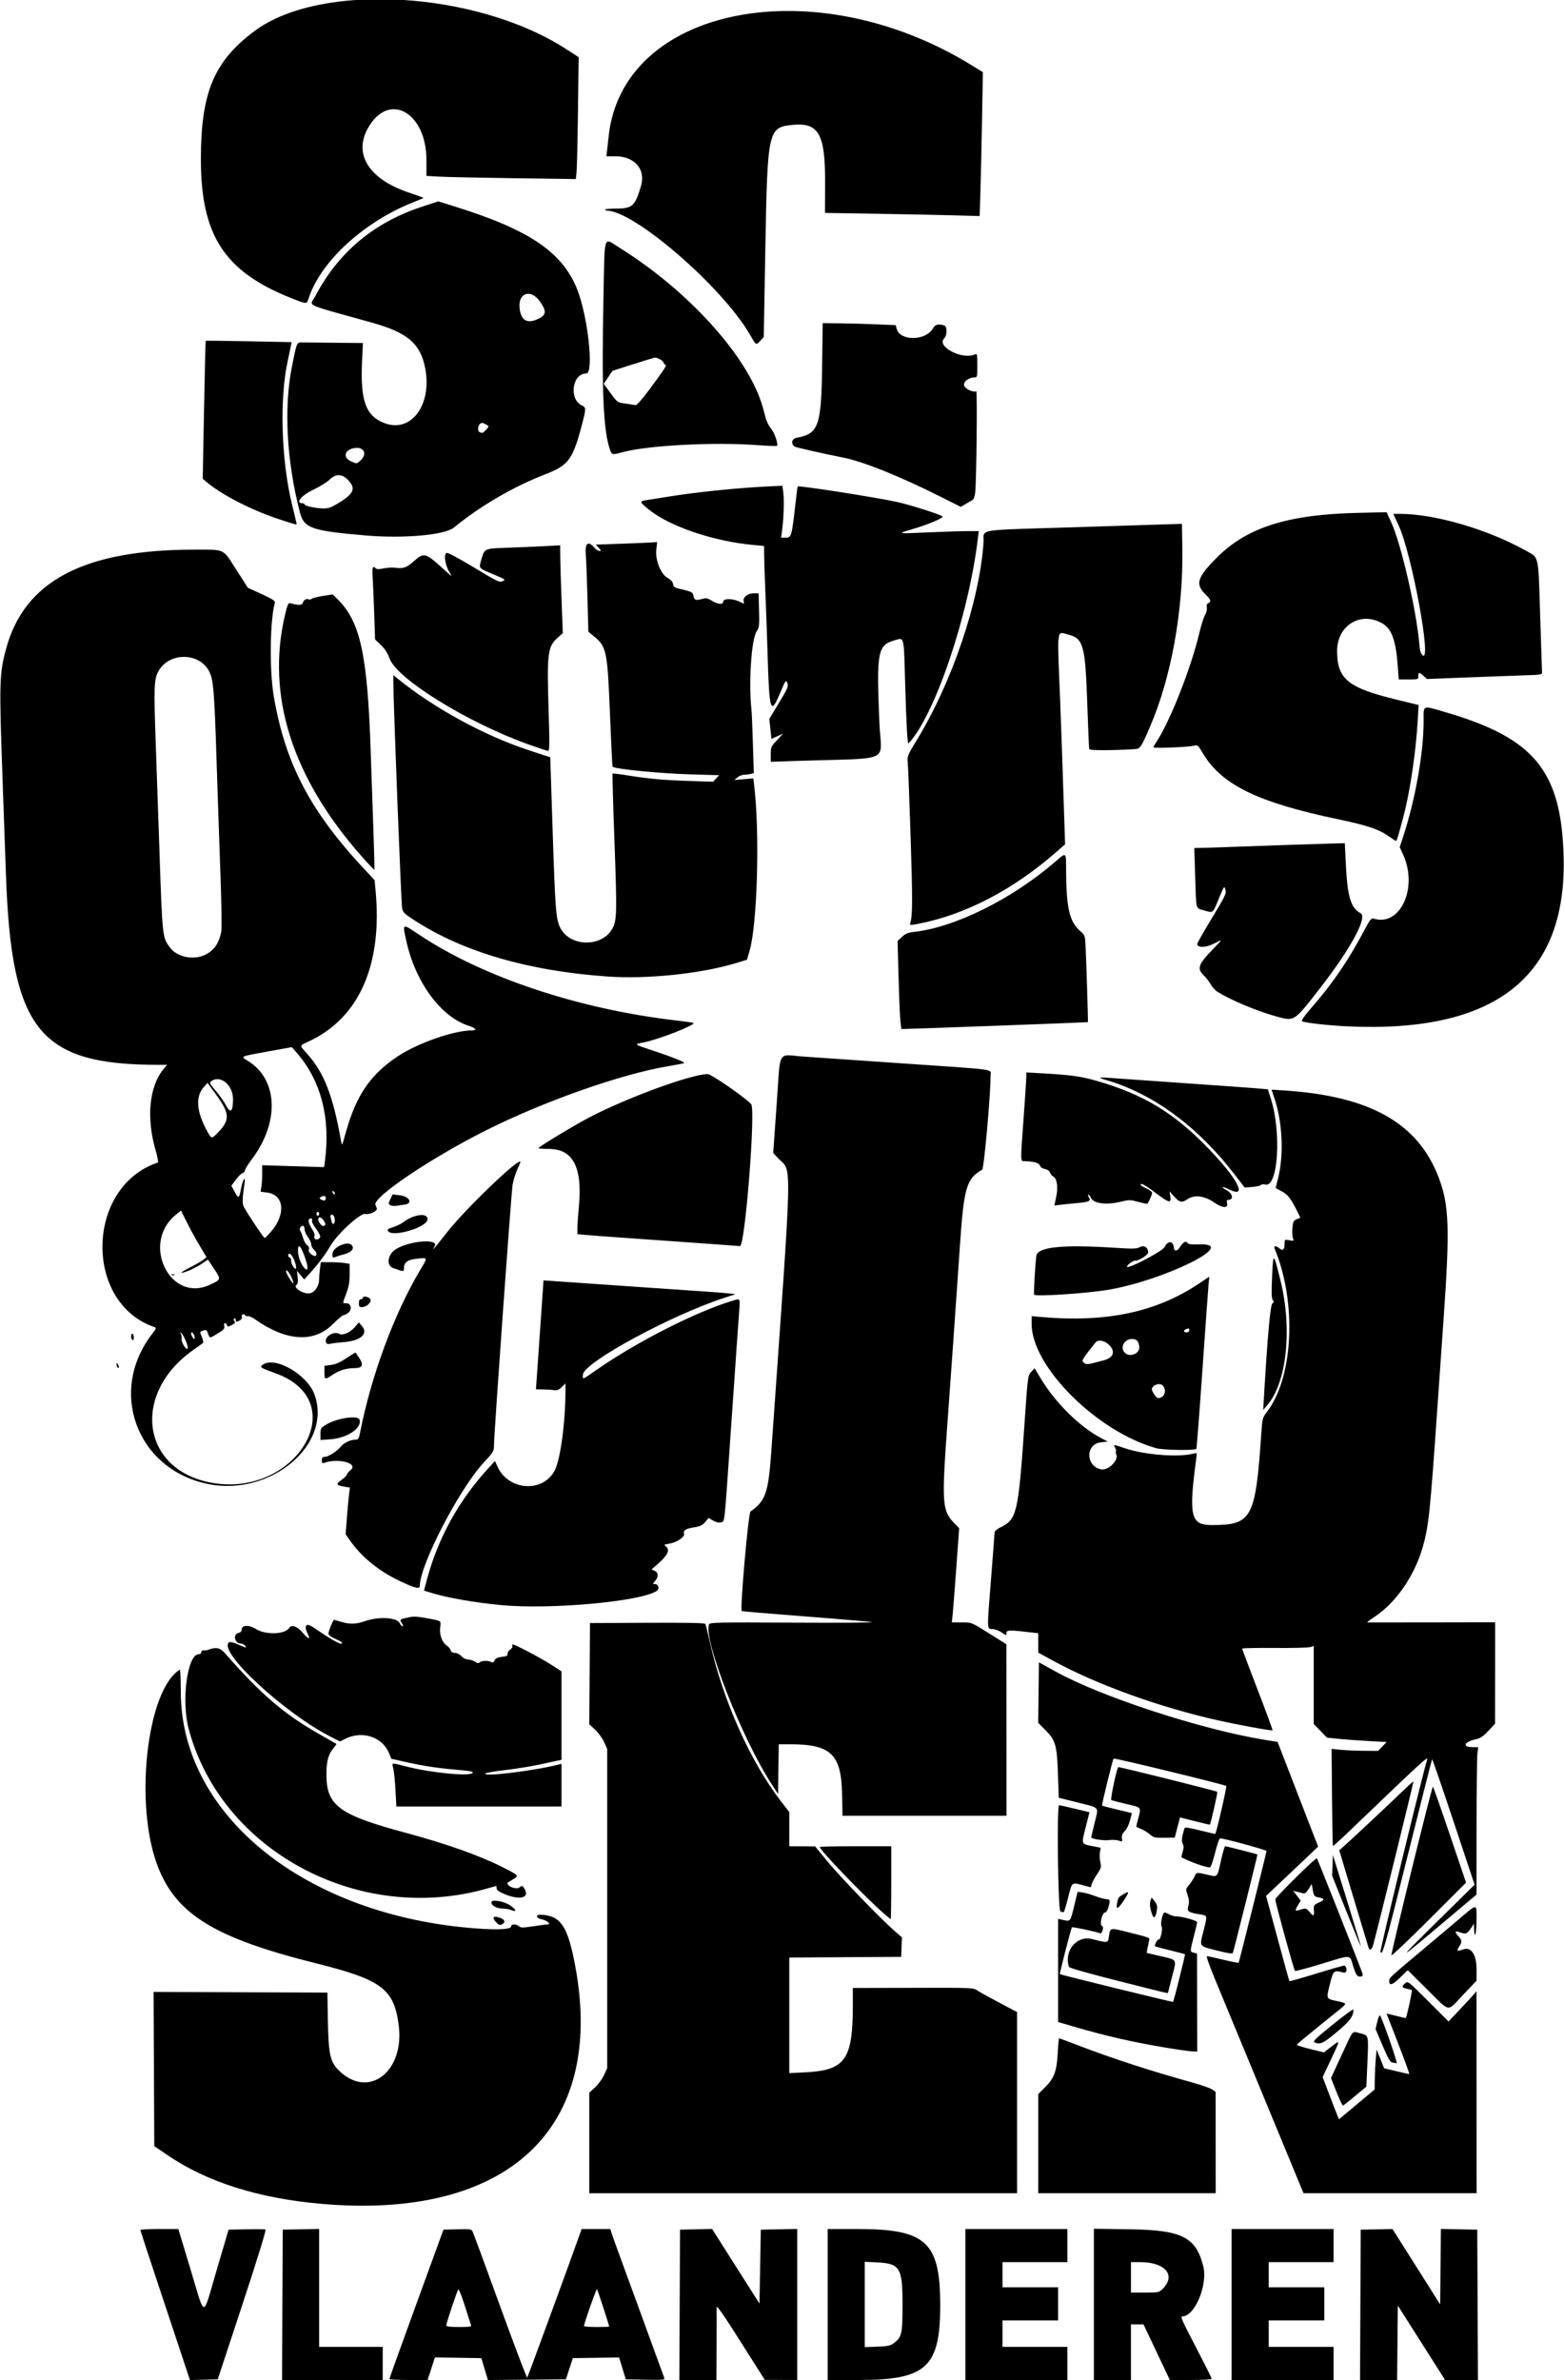 <?xml version="1.0" encoding="UTF-8" standalone="no"?>
<!-- Created with Inkscape (http://www.inkscape.org/) -->

<svg
   version="1.1"
   id="svg1"
   width="377.92"
   height="575.04"
   viewBox="0 0 377.92 575.04"
   xmlns="http://www.w3.org/2000/svg"
   xmlnsSvg="http://www.w3.org/2000/svg">
  <defs
     id="defs1" />
  <g
     id="g1">
    <path
       style="fill:#000000"
       d="m 44.17,569.85 c -0.95,-2.866 -3.643,-10.97 -5.986,-18.01 -2.343,-7.04 -4.261,-12.908 -4.262,-13.04 -0.001,-0.132 2.062,-0.24 4.585,-0.24 h 4.588 l 2.995,9.92 c 3.591,11.895 2.77,11.885 6.245,0.078 l 2.896,-9.838 4.288,-0.09 c 2.358,-0.049 4.445,-0.029 4.637,0.044 0.215,0.083 -1.924,7.028 -5.596,18.17 l -5.945,18.036 -3.359,0.09 -3.359,0.09 z m 24.067,-12.97 0.083,-18.16 4.4,-0.089 4.4,-0.089 v 14.249 14.249 h 7.68 7.68 v 4 4 H 80.317 68.155 Z m 25.849,17.92 c 0.004,-0.132 2.945,-8.304 6.536,-18.16 l 6.529,-17.92 3.367,-0.091 c 2.963,-0.08 3.403,-0.022 3.66,0.48 0.161,0.314 3.156,8.448 6.655,18.077 3.499,9.628 6.453,17.404 6.564,17.28 0.152,-0.169 10.84,-29.335 12.836,-35.026 l 0.309,-0.88 h 3.464 3.464 l 0.384,1.2 c 0.211,0.66 0.788,2.28 1.282,3.6 0.494,1.32 3.201,8.736 6.017,16.48 2.815,7.744 5.218,14.336 5.34,14.649 0.207,0.532 -0.087,0.563 -4.527,0.48 l -4.748,-0.089 -0.809,-2.642 -0.809,-2.642 -5.59,0.082 -5.59,0.082 -0.84,2.56 -0.84,2.56 -9.42,0.085 -9.42,0.085 -0.793,-2.645 -0.793,-2.645 -5.609,-0.087 -5.609,-0.087 -0.888,2.727 -0.888,2.727 h -4.62 c -2.541,0 -4.617,-0.108 -4.614,-0.24 z m 19.738,-12.986 c -0.09,-0.235 -0.765,-2.34 -1.5,-4.678 -0.735,-2.338 -1.446,-4.127 -1.58,-3.974 -0.302,0.345 -2.909,8.128 -2.907,8.678 0.001,0.292 0.831,0.4 3.076,0.4 2.43,0 3.04,-0.089 2.911,-0.426 z m 33.375,0.326 c 0,-0.321 -2.791,-8.877 -2.946,-9.032 -0.164,-0.164 -3.134,8.263 -3.134,8.893 0,0.132 1.368,0.24 3.04,0.24 1.672,0 3.04,-0.045 3.04,-0.1 z m 17.037,-5.26 0.083,-18.16 3.872,-0.089 3.872,-0.089 5.728,9.021 5.728,9.021 0.16,-8.932 0.16,-8.932 4.4,-0.089 4.4,-0.089 v 18.249 18.249 l -3.92,-0.012 -3.92,-0.012 -5.563,-8.788 c -4.807,-7.594 -6.248,-9.621 -6.079,-8.548 0.021,0.132 0.021,4.092 0,8.8 l -0.038,8.56 h -4.483 -4.483 z m 35.763,-0.08 v -18.24 l 7.28,0.006 c 16.567,0.013 19.921,3.138 19.912,18.554 -0.008,14.795 -3.414,17.92 -19.528,17.92 h -7.664 z m 15.897,9.407 c 2.028,-1.513 2.183,-2.181 2.183,-9.407 0,-8.966 -0.584,-9.91 -6.3,-10.183 l -2.82,-0.135 v 10.31 10.31 l 3.017,-0.111 c 2.456,-0.09 3.185,-0.236 3.92,-0.784 z m 17.383,-9.407 v -18.24 h 12.32 12.32 v 4 4 h -7.84 -7.84 v 3.04 3.04 h 6.72 6.72 v 4 4 h -6.72 -6.72 v 3.2 3.2 h 7.84 7.84 v 4 4 h -12.32 -12.32 z m 31.04,-0.03 v -18.27 l 8.72,0.129 c 12.551,0.186 15.919,1.876 17.706,8.887 1.152,4.519 -2.029,12.165 -5.061,12.165 -0.51,0 -0.149,0.811 3.434,7.708 2.024,3.895 3.68,7.211 3.68,7.367 0,0.157 -2.278,0.285 -5.063,0.285 h -5.063 l -3.177,-6.713 -3.177,-6.713 -1.52,-0.007 -1.52,-0.007 v 6.72 6.72 h -4.48 -4.48 z m 16.648,-3.769 c 3.248,-3.248 0.607,-6.414 -5.368,-6.433 l -2.32,-0.008 v 3.68 3.68 h 3.385 c 3.3,0 3.407,-0.023 4.304,-0.919 z m 16.632,3.799 v -18.24 h 12.32 12.32 v 4 4 h -7.84 -7.84 v 3.04 3.04 h 6.72 6.72 v 4 4 h -6.72 -6.72 v 3.2 3.2 h 7.84 7.84 v 4 4 h -12.32 -12.32 z m 31.117,0.08 0.083,-18.16 3.84,-0.078 3.84,-0.078 5.76,9.107 5.76,9.107 0.085,-9.118 0.085,-9.118 4.395,0.089 4.395,0.089 0.083,18.16 0.083,18.16 h -3.97 -3.97 l -5.712,-8.991 -5.712,-8.991 -0.085,8.991 -0.085,8.991 h -4.478 -4.478 z M 77.6,532.475 C 62.427,531.142 50.041,527.219 40.48,520.719 l -3.2,-2.176 -0.083,-18.634 -0.083,-18.634 20.998,0.082 20.998,0.082 0.11,6.359 c 0.156,9.008 0.558,10.626 3.216,12.966 7.025,6.183 15.248,-0.465 13.928,-11.26 C 95.275,480.602 92.297,478.341 76.459,474.389 51.908,468.263 42.607,462.57 38.115,450.92 32.362,436.002 35.468,408.336 43.449,403.404 c 0.128,-0.079 0.236,2.326 0.239,5.346 0.032,29.929 30.192,54.119 71.292,57.182 5.535,0.412 8.539,0.231 8.539,-0.514 0,-0.589 1.237,-0.593 1.895,-0.005 0.433,0.387 0.916,0.389 3.385,0.011 1.584,-0.242 3.163,-0.445 3.509,-0.452 0.996,-0.018 -0.135,-0.984 -1.473,-1.258 -1.388,-0.284 -1.481,-1.177 -0.115,-1.1 4.832,0.272 6.491,2.776 8.301,12.53 7.276,39.203 -16.385,61.288 -61.421,57.331 z m 64.8,-14.708 v -12.153 l 1.404,-1.294 c 0.772,-0.712 1.744,-2.047 2.16,-2.967 l 0.756,-1.673 v -38.56 -38.56 l -0.756,-1.673 c -0.416,-0.92 -1.39,-2.256 -2.164,-2.97 l -1.408,-1.297 0.084,-12.23 0.084,-12.23 13.827,-0.07 c 9.337,-0.048 13.894,0.038 14.034,0.264 0.114,0.184 0.613,2.159 1.109,4.39 3.115,13.998 9.815,28.979 17.246,38.563 l 1.944,2.506 v 4.134 4.134 l 3.12,0.02 3.12,0.02 3.04,3.697 c 3.043,3.701 12.607,13.606 16.094,16.67 l 1.854,1.629 -0.095,2.343 -0.095,2.343 -13.52,0.084 -13.52,0.084 v 13.964 13.964 l 3.76,-0.186 c 9.766,-0.484 11.589,-3.022 11.597,-16.148 l 0.003,-4.24 13.52,-0.032 c 16.275,-0.039 15.434,-0.08 16.852,0.813 0.631,0.397 2.984,1.692 5.228,2.879 l 4.08,2.156 v 21.892 21.892 h -51.68 -51.68 z m 108.48,0.174 v -11.979 l 1.704,-1.704 c 2.173,-2.173 2.773,-3.835 3.008,-8.338 0.099,-1.892 0.249,-3.44 0.335,-3.44 0.086,0 2.191,0.784 4.679,1.741 8.044,3.097 17.621,6.212 27.469,8.934 2.241,0.62 4.433,1.387 4.87,1.705 l 0.795,0.579 0.01,12.24 0.01,12.24 h -21.44 -21.44 z m 62.079,7.099 c -1.11,-2.684 -3.415,-8.264 -5.122,-12.4 -7.015,-16.993 -12.355,-29.897 -14.4,-34.8 -1.2,-2.877 -2.005,-5.203 -1.803,-5.206 0.201,-0.003 1.982,0.385 3.956,0.863 1.974,0.478 3.645,0.805 3.713,0.726 0.11,-0.128 6.64,-26.287 6.737,-26.99 0.034,-0.246 -10.182,-3.04 -11.204,-3.065 -0.2,-0.005 -0.756,1.575 -1.237,3.511 -0.48,1.936 -1.037,3.518 -1.237,3.516 -1.091,-0.011 -4.836,-1.342 -6.866,-2.439 -0.056,-0.03 0.068,-0.624 0.277,-1.319 0.287,-0.957 0.289,-1.431 0.01,-1.952 -0.339,-0.633 -0.196,-1.828 0.45,-3.777 0.087,-0.261 1.19,-0.101 3.734,0.543 1.986,0.503 3.642,0.883 3.679,0.846 0.294,-0.294 2.862,-11.461 2.664,-11.584 -0.635,-0.393 -27.053,-6.812 -27.225,-6.615 -0.234,0.266 -2.934,11.294 -2.789,11.388 0.056,0.036 1.182,0.326 2.502,0.644 1.32,0.318 2.918,0.706 3.551,0.862 l 1.151,0.284 -0.45,1.765 c -0.255,1.003 -0.801,2.117 -1.264,2.58 -0.592,0.592 -0.779,1.062 -0.682,1.718 0.128,0.87 0.099,0.891 -0.792,0.581 -0.508,-0.177 -1.573,-0.233 -2.367,-0.124 -1.309,0.179 -4.267,-0.286 -4.267,-0.672 0,-0.087 0.371,-1.667 0.824,-3.512 0.987,-4.017 1.399,-3.526 -4.127,-4.911 l -4.537,-1.137 -0.198,-5.743 c -0.241,-6.982 -0.581,-8.163 -3.064,-10.647 l -1.709,-1.709 0.086,-7.308 0.086,-7.308 4.274,2.348 c 11.022,6.054 34.912,13.842 50.165,16.353 l 3.239,0.533 2.801,7.238 c 1.541,3.981 3.301,8.534 3.911,10.118 0.611,1.584 1.554,4.014 2.096,5.4 l 0.986,2.52 -2.056,1.966 c -1.131,1.081 -3.961,3.764 -6.289,5.96 l -4.233,3.994 2.768,10.24 c 1.522,5.632 2.813,10.297 2.867,10.368 0.054,0.07 3.053,-0.782 6.664,-1.894 3.611,-1.112 6.626,-1.961 6.7,-1.887 0.749,0.749 0.518,1.907 -0.335,1.684 -2.347,-0.614 -2.404,-0.563 -3.262,2.882 -0.897,3.6 -0.97,3.445 1.907,4.056 2.213,0.47 2.242,0.549 0.677,1.814 -0.66,0.534 -3.288,2.656 -5.84,4.716 -2.552,2.06 -4.678,3.849 -4.724,3.974 -0.046,0.126 1.407,0.595 3.229,1.042 l 3.312,0.814 1.811,-1.384 c 2.227,-1.701 2.232,-1.821 -0.148,3.204 l -1.959,4.136 1.532,4.037 c 0.842,2.221 1.731,4.517 1.975,5.103 l 0.443,1.066 1.665,-1.395 c 0.916,-0.767 2.853,-2.385 4.305,-3.596 l 2.64,-2.201 0.04,-2.59 c 0.022,-1.425 0.13,-3.598 0.24,-4.83 l 0.2,-2.24 0.908,2.264 0.908,2.264 2.932,0.701 c 1.612,0.386 3.022,0.699 3.133,0.696 0.111,-0.003 -1.076,-3.281 -2.636,-7.285 -1.561,-4.004 -2.839,-7.302 -2.841,-7.328 -0.002,-0.026 1.035,0.219 2.304,0.546 1.269,0.326 2.328,0.564 2.352,0.528 0.253,-0.377 1.616,-6.663 1.464,-6.751 -0.112,-0.065 -0.672,-0.219 -1.244,-0.342 -1.212,-0.26 -1.281,-0.495 -0.386,-1.305 0.647,-0.585 0.71,-0.536 5.572,4.318 l 4.918,4.91 2.542,-2.688 c 1.398,-1.478 2.918,-3.12 3.378,-3.648 l 0.836,-0.96 0.01,24.4 0.01,24.4 h -20.912 -20.912 z m 9.984,-19.592 -1.33,-3.367 2.536,-5.476 c 3.017,-6.515 2.449,-5.848 4.533,-5.322 2.095,0.529 2.022,0.213 1.716,7.437 l -0.231,5.44 -2.69,2.24 c -1.479,1.232 -2.806,2.28 -2.947,2.328 -0.142,0.048 -0.856,-1.427 -1.588,-3.28 z m 13.497,-7.109 c -0.528,-0.104 -1.058,-1.025 -2.37,-4.122 l -1.69,-3.989 0.423,-1.765 c 0.233,-0.971 0.526,-1.652 0.651,-1.514 0.509,0.56 4.349,11.607 4.02,11.567 -0.195,-0.024 -0.661,-0.104 -1.035,-0.177 z m -54.84,-3.612 c -8.027,-1.348 -14.328,-2.789 -22,-5.03 l -3.92,-1.145 v -12.462 -12.462 l 1.04,0.231 c 1.973,0.439 1.909,0.512 2.811,-3.221 l 0.85,-3.52 1.082,0.11 c 0.595,0.061 2.003,0.457 3.127,0.88 1.125,0.423 2.388,0.77 2.807,0.77 0.85,0 0.907,0.265 0.425,2 -0.183,0.66 -0.536,1.2 -0.783,1.2 -0.743,0 -1.44,3.04 -0.749,3.27 0.238,0.079 0.29,0.444 0.147,1.016 -0.126,0.504 -0.392,0.83 -0.611,0.748 -1.248,-0.465 -6.644,-1.604 -6.81,-1.438 -0.194,0.194 -3.04,11.224 -2.918,11.311 0.26,0.186 27.259,6.802 27.357,6.704 0.18,-0.18 2.991,-11.436 2.878,-11.525 -0.051,-0.041 -1.713,-0.471 -3.693,-0.957 -1.98,-0.486 -3.6,-0.929 -3.6,-0.985 0,-0.521 0.702,-1.744 0.922,-1.607 0.42,0.259 1.092,-2.677 0.717,-3.13 -0.389,-0.469 0.248,-3.412 0.735,-3.396 0.19,0.006 0.706,0.217 1.146,0.469 0.44,0.252 1.202,0.462 1.694,0.469 1.461,0.018 5.026,1.02 5.019,1.41 -0.004,0.199 -0.361,1.729 -0.794,3.401 -0.973,3.756 -0.973,3.727 -0.015,3.968 l 0.785,0.197 0.022,11.838 0.022,11.838 -1.207,-0.033 c -0.664,-0.018 -3.583,-0.432 -6.487,-0.92 z m 36.028,-1.252 c -0.507,-0.199 0.244,-0.931 4.4,-4.288 2.756,-2.227 5.011,-3.873 5.01,-3.658 -0.008,1.661 -0.805,2.742 -4.003,5.431 -3.299,2.772 -3.963,3.081 -5.406,2.515 z m 27.274,-12.743 -4.746,-4.708 -1.838,1.791 c -1.866,1.817 -2.638,2.051 -2.638,0.799 1.7e-4,-0.74 -0.01,-0.73 7.84,-7.317 2.64,-2.215 6.6,-5.552 8.8,-7.415 4.878,-4.131 4.485,-4.162 4.458,0.358 -0.02,3.281 -0.523,4.573 -0.595,1.526 l -0.022,-0.954 -0.812,1.194 c -0.864,1.272 -1.203,1.386 -2.572,0.865 -1.143,-0.434 -1.356,-0.156 -0.559,0.73 1.088,1.208 1.132,1.49 0.419,2.645 -0.75,1.213 -0.632,1.303 0.973,0.743 1.896,-0.661 3.182,1.302 3.179,4.851 l -0.002,2.72 -3.273,3.453 c -3.969,4.187 -2.946,4.339 -8.611,-1.281 z m -74.8,-2.135 c -6.804,-1.718 -11.714,-3.112 -11.792,-3.348 -1.285,-3.854 1.847,-7.68 5.528,-6.753 4.063,1.023 3.864,1.062 4.144,-0.805 0.287,-1.917 0.313,-1.923 4.091,-0.972 6.091,1.533 5.765,1.405 5.579,2.181 -0.092,0.385 -0.259,1.205 -0.371,1.823 l -0.203,1.124 3.165,0.743 c 4.358,1.023 4.113,0.611 2.975,4.994 -0.538,2.071 -0.978,3.821 -0.978,3.89 0,0.192 0.259,0.253 -12.138,-2.878 z m 58.139,-1.077 c -0.381,-0.086 -0.789,-0.885 -1.28,-2.501 -0.865,-2.849 -0.154,-2.805 -7.761,-0.483 -3.344,1.021 -6.176,1.768 -6.292,1.66 -0.272,-0.251 -4.748,-16.54 -4.748,-17.279 0,-0.502 9.82,-10.197 10.044,-9.916 0.258,0.324 11.077,27.692 11.077,28.02 -5.3e-4,0.493 -0.342,0.658 -1.04,0.499 z M 317.487,461.484 c -0.082,-1.132 -0.006,-1.245 1.204,-1.791 1.478,-0.666 1.455,-0.974 -0.094,-1.265 -1.003,-0.188 -1.113,-0.325 -1.367,-1.716 l -0.277,-1.512 -0.749,1.211 c -0.505,0.817 -0.921,1.16 -1.276,1.055 -0.29,-0.086 -0.959,-0.259 -1.487,-0.386 l -0.96,-0.23 0.905,1.186 0.905,1.186 -0.678,1.149 c -0.827,1.402 -0.778,1.465 0.764,0.992 1.17,-0.359 1.26,-0.333 2.064,0.597 1.01,1.17 1.161,1.101 1.047,-0.477 z m 29.871,2.715 8.958,-8.835 -5.07,-15.223 c -2.789,-8.373 -5.128,-15.166 -5.198,-15.096 -0.07,0.07 -2.727,10.555 -5.905,23.301 -5.618,22.535 -6.133,24.356 -6.568,23.225 -0.152,-0.396 10.063,-42.456 11.276,-46.431 0.295,-0.965 -1.288,0.492 -19.196,17.673 -1.906,1.828 -3.516,3.273 -3.578,3.211 -0.062,-0.062 -0.159,-5.37 -0.215,-11.794 l -0.102,-11.68 2.24,0.225 c 1.232,0.124 3.76,0.234 5.617,0.245 l 3.377,0.02 1.041,-1.074 1.041,-1.074 -4.258,-0.224 c -2.342,-0.123 -5.588,-0.359 -7.214,-0.523 l -2.956,-0.299 -1.604,-1.664 -1.604,-1.664 v -9.414 -9.414 l -0.88,0.275 c -0.484,0.151 -4.372,0.243 -8.64,0.204 -4.268,-0.039 -7.762,0.033 -7.765,0.16 -0.003,0.127 1.674,4.589 3.727,9.916 2.053,5.327 3.676,9.743 3.605,9.813 -0.185,0.185 -8.042,-1.247 -13.247,-2.414 -14.047,-3.15 -29.158,-8.605 -39.6,-14.295 l -3.76,-2.049 v -2.341 -2.341 l -1.52,-0.179 c -5.417,-0.639 -6.16,-0.627 -6.16,0.098 0,0.676 -0.014,0.674 -1.194,-0.128 -0.676,-0.46 -1.648,-0.812 -2.24,-0.812 -1.313,0 -1.303,0.527 -0.245,-12.752 0.44,-5.518 0.799,-10.277 0.799,-10.576 0,-0.327 0.57,-0.821 1.432,-1.24 3.962,-1.925 4.313,-3.423 5.781,-24.712 0.823,-11.938 0.832,-12.004 1.649,-12.861 l 0.822,-0.861 1.518,2.525 c 3.507,5.835 9.385,11.629 14.554,14.347 l 1.605,0.844 -1.6,0.164 c -3.853,0.394 -3.812,5.826 0.05,6.552 1.606,0.302 4.15,-2.141 3.637,-3.492 -0.157,-0.413 -0.211,-0.826 -0.12,-0.917 0.091,-0.091 0.005,-0.466 -0.192,-0.833 -0.443,-0.827 -0.516,-0.831 2.33,0.124 4.896,1.644 13.225,2.271 16.76,1.263 0.644,-0.184 0.693,-0.108 0.56,0.872 -1.927,14.232 -1.439,16.433 3.642,16.433 9.839,0 10.638,-1.503 12.067,-22.705 0.202,-2.992 0.282,-3.273 1.328,-4.64 6.397,-8.362 7.247,-26.407 1.86,-39.455 -0.296,-0.717 0.382,-0.745 1.152,-0.049 0.776,0.702 1.245,0.308 1.245,-1.046 0,-1.134 0.003,-1.136 1.163,-0.919 1.045,0.196 1.136,0.159 0.899,-0.364 -0.28,-0.618 -0.272,-2.667 0.015,-3.858 0.101,-0.42 0.506,-0.799 0.982,-0.918 0.445,-0.112 0.765,-0.294 0.712,-0.405 -2.086,-4.348 -2.804,-5.376 -4.338,-6.211 l -1.587,-0.864 0.615,-2.484 c 1.369,-5.528 1.031,-13.297 -0.824,-18.927 l -0.779,-2.364 3.251,0.216 c 20.673,1.374 32.208,7.935 37.182,21.15 2.481,6.592 2.667,12.302 1.117,34.241 -0.348,4.928 -0.997,14.216 -1.442,20.64 -1.798,25.976 -2.136,29.22 -3.568,34.233 -2.012,7.04 -6.522,13.55 -11.76,16.972 -1.074,0.702 -1.81,1.282 -1.635,1.289 0.175,0.007 7.193,0.002 15.597,-0.013 l 15.28,-0.026 -0.012,12.253 -0.012,12.253 -1.601,1.717 c -1.208,1.296 -1.932,1.791 -2.948,2.018 -2.953,0.66 -3.51,1.886 -0.873,1.923 l 1.363,0.019 -0.198,1.446 c -0.109,0.796 -0.203,8.806 -0.21,17.802 l -0.011,16.355 -8.167,6.88 c -11.31,9.528 -11.347,9.515 -1.253,-0.441 z m -11.132,8.228 c -0.19,-0.308 9.746,-40.729 10.014,-40.737 0.088,-0.003 1.927,5.211 4.086,11.586 l 3.926,11.59 -8.924,8.924 c -4.908,4.908 -9.004,8.795 -9.101,8.637 z m -42.141,-1.143 c -4.422,-1.116 -4.26,-0.896 -3.331,-4.516 1.001,-3.9 0.999,-3.928 -0.435,-4.165 -3.256,-0.538 -3.543,-0.724 -3.185,-2.067 0.25,-0.936 0.211,-1.552 -0.165,-2.658 -0.487,-1.428 -0.483,-1.449 0.417,-2.539 0.499,-0.605 1.075,-1.495 1.279,-1.979 0.431,-1.021 0.446,-1.023 3.149,-0.386 2.464,0.581 2.282,0.781 3.248,-3.574 0.405,-1.826 0.85,-3.32 0.988,-3.32 0.334,0 7.712,1.892 7.79,1.998 0.066,0.09 -5.712,23.223 -5.942,23.788 -0.093,0.229 -1.376,0.034 -3.815,-0.581 z m 36.627,-0.644 c -0.081,-0.22 -1.71,-5.615 -3.621,-11.988 l -3.474,-11.588 1.36,-1.212 c 1.774,-1.581 9.734,-9.037 13.485,-12.632 1.619,-1.551 3.005,-2.82 3.081,-2.82 0.117,0 -8.729,35.916 -9.714,39.44 -0.335,1.197 -0.838,1.558 -1.117,0.8 z m -5.387,-8.853 -3.434,-8.598 0.094,-2.485 0.094,-2.485 3.419,11.004 c 1.88,6.052 3.384,11.04 3.34,11.083 -0.043,0.043 -1.624,-3.791 -3.513,-8.52 z m -205.454,2.637 c -0.942,-1.016 -0.777,-1.52 0.4,-1.225 1.626,0.408 2.08,1.186 1.023,1.752 -0.51,0.273 -0.771,0.176 -1.423,-0.527 z m 93.353,-2.402 c -4.635,-4.118 -15.146,-15.049 -15.146,-15.752 0,-0.105 3.888,-0.191 8.64,-0.191 h 8.64 v 8.8 c 0,4.84 -0.06,8.8 -0.134,8.8 -0.074,0 -0.974,-0.746 -2,-1.658 z m 65.227,0.67 c -0.555,-1.472 -0.716,-2.735 -0.442,-3.474 l 0.275,-0.744 0.725,0.922 c 0.59,0.75 0.687,1.161 0.521,2.203 -0.263,1.649 -0.702,2.093 -1.079,1.093 z m -22.213,-0.833 c -0.591,-0.154 -0.909,-25.691 -0.32,-25.705 0.132,-0.003 1.838,0.381 3.791,0.854 l 3.551,0.86 -0.929,3.676 c -1.053,4.165 -1.132,3.96 1.744,4.526 l 1.905,0.375 -0.2,1.066 c -0.11,0.587 -0.066,1.663 0.098,2.392 0.274,1.219 0.21,1.455 -0.795,2.948 -0.601,0.893 -1.178,1.966 -1.284,2.386 -0.105,0.42 -0.212,0.761 -0.237,0.759 -0.025,-0.002 -0.837,-0.216 -1.805,-0.476 -2.852,-0.765 -2.706,-0.886 -3.68,3.04 -0.48,1.936 -0.965,3.503 -1.077,3.483 -0.112,-0.02 -0.455,-0.103 -0.763,-0.183 z M 123.36,461.44 c -0.352,-0.151 -1.22,-0.285 -1.929,-0.298 -1.427,-0.025 -2.711,-0.746 -2.711,-1.522 0,-0.781 3.062,-0.27 4.56,0.761 1.601,1.102 1.648,1.733 0.08,1.059 z m 146.539,-1.438 c 0.3,-1.602 0.275,-1.566 1.62,-2.359 1.357,-0.801 1.393,-0.595 0.216,1.254 -1.457,2.29 -2.134,2.697 -1.836,1.105 z M 122,457.679 c -1.433,-0.587 -2,-0.987 -2,-1.409 0,-0.324 -0.036,-0.59 -0.081,-0.59 -0.045,0 -1.05,0.277 -2.235,0.616 -30.828,8.816 -64.213,-9.031 -72.085,-38.536 -1.837,-6.886 -0.333,-18.08 2.429,-18.08 0.341,0 0.612,-0.221 0.612,-0.5 0,-0.289 0.236,-0.471 0.56,-0.431 0.308,0.038 0.776,-0.013 1.04,-0.113 1.955,-0.741 2.931,-0.552 4.116,0.798 8.846,10.076 14.28,14.728 22.924,19.624 2.112,1.196 3.899,2.22 3.971,2.276 0.072,0.056 -0.091,0.355 -0.363,0.664 -1.534,1.745 -2.009,3.352 -2.009,6.802 0,7.471 3.068,9.715 19.2,14.046 9.612,2.58 17.777,5.469 23.2,8.207 4.149,2.095 4.179,2.129 2.683,3.029 -0.684,0.412 -1.3,0.792 -1.369,0.845 -0.069,0.053 0.049,0.307 0.262,0.564 0.528,0.636 2.238,0.981 2.679,0.541 0.544,-0.544 0.808,-0.43 1.324,0.569 1.029,1.99 -1.346,2.517 -4.86,1.077 z m 155.75,-14.532 c -0.606,-0.506 -1.571,-1.09 -2.146,-1.297 -0.574,-0.208 -1.042,-0.457 -1.04,-0.553 0.002,-0.097 0.216,-0.968 0.476,-1.936 0.743,-2.767 0.852,-2.635 -2.853,-3.484 -1.833,-0.42 -3.481,-0.856 -3.663,-0.968 -0.268,-0.166 1.304,-7.562 1.689,-7.947 0.131,-0.131 23.68,5.741 23.916,5.963 0.151,0.142 -1.488,7.399 -1.793,7.94 -0.019,0.035 -1.65,-0.345 -3.623,-0.845 l -3.587,-0.908 -0.301,1.165 c -0.166,0.641 -0.451,1.741 -0.635,2.445 l -0.334,1.28 -2.502,0.033 c -2.311,0.03 -2.587,-0.037 -3.604,-0.887 z m -74.277,-9.786 c -0.198,-9.469 -2.713,-11.896 -12.345,-11.914 l -2.953,-0.006 -0.087,6 -0.087,6 -1.557,-2.387 c -7.199,-11.037 -16.539,-34.895 -15.114,-38.606 0.172,-0.448 2.286,-0.489 20.231,-0.393 11.021,0.059 19.625,0.007 19.12,-0.115 -0.506,-0.122 -7.759,-0.747 -16.119,-1.388 -8.36,-0.642 -15.258,-1.223 -15.328,-1.293 -0.458,-0.452 1.587,-23.679 2.118,-24.057 3.693,-2.627 4.314,-4.458 5.051,-14.902 5.162,-73.112 5.018,-66.855 1.626,-70.451 l -1.198,-1.271 0.832,-11.668 c 0.982,-13.774 0.03,-12.074 6.509,-11.623 2.942,0.205 13.99,0.965 24.55,1.688 22.881,1.568 20.641,1.247 20.635,2.952 -0.019,4.981 -1.584,22.442 -2.033,22.694 -3.741,2.093 -4.413,4.329 -5.326,17.7 -1.024,14.999 -2.145,30.942 -3.073,43.68 -1.404,19.278 -1.283,21 1.696,24.058 l 1.147,1.178 -0.69,9.542 c -0.379,5.248 -0.777,10.37 -0.884,11.382 l -0.194,1.84 2.361,0.005 c 2.58,0.006 2.149,-0.181 7.767,3.355 l 3.051,1.92 0.011,20.72 0.011,20.72 H 223.392 203.584 Z m -107.912,-0.8 c -0.119,-2.156 -0.349,-4.492 -0.511,-5.191 -0.369,-1.593 -0.75,-1.538 3.391,-0.492 5.869,1.481 15.041,2.356 15.75,1.503 0.284,-0.342 -0.476,-0.492 -4.041,-0.799 -4.678,-0.403 -8.067,-0.932 -12.71,-1.984 l -2.88,-0.653 -0.586,-1.418 C 92.385,419.681 87.555,418.09 83.525,420.084 l -1.373,0.679 -2.116,-1.075 c -11.492,-5.836 -27.765,-20.98 -24.627,-22.919 0.195,-0.12 1.131,0.125 2.082,0.546 2.021,0.894 2.247,0.931 1.71,0.284 -0.219,-0.264 -0.646,-0.48 -0.95,-0.48 -1.519,0 -2.083,-2.222 -0.65,-2.56 0.5,-0.118 0.798,-0.413 0.798,-0.79 0.002,-1.157 1.716,-1.248 3.435,-0.182 2.424,1.503 7.076,1.328 8.085,-0.305 0.509,-0.823 1.957,-0.309 3.15,1.118 1.371,1.64 2.064,1.897 1.34,0.496 -1.053,-2.036 -0.498,-2.916 1.138,-1.805 4.4,2.986 6.633,4.265 7.025,4.022 0.303,-0.187 -0.11,-0.506 -1.39,-1.072 -1.254,-0.555 -1.819,-0.985 -1.814,-1.383 0.007,-0.54 1.128,-3.302 1.337,-3.294 0.053,0.002 0.803,0.218 1.667,0.48 2.136,0.648 3.673,0.599 5.952,-0.19 3.263,-1.129 7.641,-0.85 8.269,0.527 0.195,0.428 0.505,0.779 0.689,0.779 0.184,0 0.099,-0.359 -0.188,-0.797 -0.59,-0.901 -0.586,-0.904 1.752,-1.411 1.006,-0.218 2.096,-0.176 3.84,0.149 4.194,0.782 3.868,0.577 3.673,2.3 -0.204,1.806 0.474,3.662 1.61,4.406 0.421,0.276 0.838,0.782 0.928,1.126 0.11,0.421 0.439,0.625 1.009,0.625 0.491,0 1.156,0.336 1.587,0.8 0.434,0.469 1.095,0.8 1.596,0.8 0.47,0 1.217,0.237 1.66,0.528 0.606,0.397 0.896,0.437 1.173,0.16 0.438,-0.438 2.13,-0.478 2.781,-0.066 0.333,0.211 0.558,0.098 0.808,-0.405 0.255,-0.514 0.722,-0.739 1.778,-0.857 1.113,-0.124 1.413,-0.28 1.344,-0.696 -0.049,-0.295 0.209,-0.745 0.573,-1 0.364,-0.255 0.639,-0.59 0.611,-0.744 -0.028,-0.154 -0.034,-0.4 -0.013,-0.547 0.048,-0.338 6.705,3.148 9.651,5.053 l 2.227,1.441 v 10.686 10.686 l -0.88,0.19 c -0.484,0.104 -2.536,0.545 -4.56,0.98 -2.024,0.435 -5.696,1.023 -8.16,1.307 -2.464,0.284 -4.617,0.653 -4.784,0.82 -0.894,0.893 11.536,-0.607 17.559,-2.119 L 135.68,426.171 v 5.155 5.155 H 115.729 95.778 Z M 121.28,387.831 c -6.316,-0.582 -13.103,-1.755 -16.855,-2.912 l -1.976,-0.61 0.751,-2.795 c 2.664,-9.92 7.664,-18.972 14.76,-26.726 l 1.64,-1.792 0.6,1.332 c 2.652,5.884 11.048,6.43 13.864,0.902 1.373,-2.696 2.563,-11.577 2.574,-19.21 l 0.002,-1.74 -0.915,0.877 c -0.692,0.663 -1.141,0.84 -1.84,0.726 -0.509,-0.083 -1.702,-0.162 -2.652,-0.177 l -1.727,-0.026 0.187,-2.64 c 0.103,-1.452 0.514,-7.374 0.914,-13.159 l 0.727,-10.519 3.053,0.207 c 5.23,0.355 16.523,1.138 23.373,1.62 3.608,0.254 8.936,0.618 11.84,0.808 2.904,0.191 5.922,0.426 6.708,0.524 l 1.428,0.178 -2.708,0.878 c -12.811,4.154 -33.877,15.576 -34.168,18.525 -0.129,1.312 -0.231,1.344 3.048,-0.951 9.893,-6.924 24.351,-14.275 33.294,-16.93 1.748,-0.519 1.665,-0.737 1.346,3.538 -0.278,3.727 -0.544,7.545 -2.233,32 -1.313,19.002 -1.174,17.825 -2.135,18.066 -0.523,0.131 -1.174,-0.019 -1.877,-0.434 l -1.077,-0.635 -0.836,0.994 c -0.666,0.791 -1.204,1.051 -2.638,1.276 -2.068,0.324 -2.724,0.74 -2.463,1.563 0.244,0.767 -1.767,2.106 -3.597,2.395 -1.302,0.206 -1.326,0.23 -0.707,0.734 0.934,0.76 0.328,2.077 -1.823,3.965 l -1.737,1.523 0.827,0.377 c 0.92,0.419 0.883,1.5 -0.087,2.576 -0.46,0.511 -0.459,0.56 0.014,0.56 0.964,0 1.29,1.197 0.466,1.713 -4.059,2.543 -25.491,4.493 -37.365,3.399 z M 97.904,382.603 C 92.03,380.024 87.477,376.437 84.397,371.96 l -0.883,-1.284 0.323,-4.138 c 0.178,-2.276 0.412,-4.806 0.521,-5.623 l 0.198,-1.486 -1.244,-0.21 c -2.109,-0.356 -2.239,-0.629 -0.788,-1.656 0.717,-0.507 1.306,-1.092 1.31,-1.299 0.004,-0.207 0.383,-0.673 0.843,-1.035 2.113,-1.662 -3.04,-3.048 -6.458,-1.736 -0.326,0.125 -0.458,-0.066 -0.458,-0.658 0,-0.654 0.157,-0.834 0.726,-0.834 0.849,0 3.007,-1.389 3.888,-2.502 0.697,-0.88 2.345,-1.658 3.513,-1.658 0.704,0 0.826,-0.196 1.149,-1.84 2.662,-13.541 8.141,-28.399 14.343,-38.89 2.048,-3.464 2.085,-3.242 -0.499,-3.004 -2.367,0.217 -3.28,0.872 -3.28,2.351 0,0.848 0.068,0.85 -2.56,-0.053 -1.798,-0.618 -1.402,-3.355 0.668,-4.614 3.402,-2.069 10.517,-2.576 9.323,-0.665 -0.96,1.537 0.093,0.349 2.915,-3.287 4.365,-5.625 17.814,-18.526 17.814,-17.087 0,0.073 -0.35,0.906 -0.779,1.851 -0.428,0.945 -0.931,2.583 -1.117,3.639 -0.331,1.877 -4.505,60.332 -4.505,63.088 0,1.298 -0.174,1.582 -2.506,4.093 -5.896,6.349 -15.414,24.729 -15.414,29.766 0,0.735 -0.853,0.594 -3.536,-0.584 z M 50.24,358.553 c -17.299,-3.55 -24.255,-22.577 -13.327,-36.449 0.729,-0.925 0.874,-1.295 0.55,-1.403 -17.299,-5.766 -16.812,-33.984 0.687,-39.818 0.159,-0.053 -0.088,-1.39 -0.549,-2.97 -2.301,-7.882 -1.536,-15.509 1.975,-19.682 l 0.801,-0.952 -2.188,-7.8e-4 C 9.484,257.269 2.768,248.906 1.444,211.52 1.173,203.864 0.81,193.669 0.638,188.864 -0.22,164.887 -0.17,162.878 1.446,156.842 5.844,140.405 20.259,132.8 47.013,132.8 c 7.494,0 6.753,-0.353 10.052,4.8 l 2.825,4.413 3.34,1.528 c 2.494,1.141 3.304,1.656 3.199,2.033 -1.216,4.374 -1.354,16.384 -0.261,22.746 2.809,16.354 8.902,27.884 22.239,42.08 l 2.104,2.24 0.23,2.4 c 1.726,17.985 -3.92,30.865 -16.01,36.522 -2.499,1.169 -2.457,0.887 -0.466,3.107 4.042,4.506 6.213,10.106 8.145,21.011 0.223,1.261 0.24,1.233 1.111,-1.92 2.501,-9.047 5.932,-14.106 12.555,-18.513 4.854,-3.23 13.602,-6.287 17.991,-6.287 1.345,0 0.921,-0.554 -0.867,-1.13 -6.646,-2.143 -12.79,-10.473 -14.98,-20.31 -1.018,-4.57 -1.157,-4.498 3.14,-1.631 15.297,10.203 38.479,17.934 61.97,20.664 2.272,0.264 4.182,0.532 4.246,0.596 0.514,0.514 -8.362,3.99 -12.03,4.711 -2.434,0.479 -2.507,0.417 2.441,2.048 4.262,1.405 7.564,2.728 7.347,2.945 -0.069,0.069 -1.838,0.414 -3.93,0.766 -11.346,1.908 -29.95,8.463 -43.964,15.489 -13.259,6.648 -27.453,16.215 -26.723,18.012 0.089,0.22 0.237,0.583 0.329,0.807 0.27,0.661 -1.665,1.613 -2.811,1.384 -1.189,-0.238 -6.688,4.793 -8.36,7.649 -1.223,2.089 -2.936,4.391 -4.834,6.496 l -1.529,1.696 -0.884,-1.056 -0.884,-1.056 0.173,1.553 c 0.123,1.1 0.049,1.63 -0.252,1.816 -1.045,0.646 1.727,2.398 3.261,2.061 1.193,-0.262 2.191,-1.802 2.192,-3.385 6.57e-4,-0.635 0.093,-1.823 0.205,-2.64 l 0.203,-1.485 2.277,0.004 c 1.252,0.002 2.817,0.093 3.477,0.202 l 1.2,0.198 v 2.511 c 0,1.898 -0.195,3.029 -0.8,4.636 -0.969,2.573 -0.968,2.369 -0.006,2.369 1.17,0 1.494,1.488 0.499,2.294 -0.398,0.322 -0.917,0.586 -1.153,0.586 -0.236,0 -1.408,0.981 -2.605,2.18 -4.535,4.545 -11.173,4.159 -18.655,-1.086 -0.792,-0.555 -1.637,-0.939 -1.877,-0.853 -0.24,0.086 -0.548,-0.023 -0.684,-0.243 -0.322,-0.52 -0.983,-0.113 -0.76,0.468 0.095,0.246 -0.117,0.599 -0.473,0.79 -0.857,0.459 -1.006,0.436 -1.006,-0.154 0,-0.274 -0.151,-0.406 -0.336,-0.292 -0.231,0.143 -0.224,0.342 0.023,0.639 0.28,0.338 0.144,0.543 -0.63,0.943 -0.884,0.457 -1.008,0.459 -1.177,0.02 -0.295,-0.769 -0.85,-0.575 -0.655,0.229 0.146,0.601 -0.107,0.891 -1.533,1.76 -2.074,1.263 -1.952,1.26 -2.372,0.056 -0.289,-0.828 -0.459,-0.949 -1.071,-0.76 -1,0.307 -0.985,0.252 -0.42,1.606 0.278,0.666 0.395,1.308 0.259,1.426 -0.136,0.118 -1.195,0.88 -2.353,1.693 -14.763,10.362 -12.663,28.453 3.706,31.93 20.737,4.405 35.387,-19.335 16.225,-26.291 -3.823,-1.388 -3.956,-1.477 -3.123,-2.086 2.93,-2.143 10.776,2.392 12.502,7.226 4.327,12.12 -10.67,24.69 -25.764,21.593 z M 44.802,323.759 c -0.363,-0.821 -0.822,-1.592 -1.02,-1.715 -0.243,-0.15 -0.27,-0.076 -0.083,0.227 0.153,0.247 0.239,0.816 0.192,1.264 -0.097,0.923 1.318,3.03 1.478,2.2 0.051,-0.266 -0.204,-1.155 -0.567,-1.976 z m 2.233,-0.639 c -0.007,-0.583 -0.566,-1.375 -0.804,-1.138 -0.112,0.112 -0.043,0.504 0.154,0.871 0.404,0.755 0.657,0.859 0.65,0.267 z m 3.561,-12.65 c 2.871,-1.305 2.868,-1.294 1.156,-3.868 l -1.506,-2.265 -1.397,0.943 c -1.597,1.078 -4.168,2.24 -4.956,2.24 -0.293,-8e-5 0.619,-0.581 2.027,-1.29 1.408,-0.71 2.88,-1.558 3.272,-1.885 l 0.712,-0.594 -1.605,-2.675 c -0.883,-1.471 -2.271,-4.006 -3.086,-5.632 l -1.481,-2.957 -1.306,1.07 c -8.362,6.848 -1.398,21.265 8.17,16.915 z m -9.056,-2.529 c 0.231,-0.092 0.507,-0.081 0.613,0.025 0.106,0.106 -0.083,0.182 -0.42,0.168 -0.373,-0.015 -0.449,-0.091 -0.193,-0.193 z m 29.009,0.939 c -0.603,-1.449 -1.429,-2.411 -1.429,-1.663 0,0.471 1.484,2.863 1.776,2.863 0.084,0 -0.072,-0.54 -0.347,-1.2 z m 3.354,-4.4 c -1.116,-3.436 -1.903,-4.358 -1.903,-2.23 0,1.264 0.713,3.187 1.509,4.066 0.881,0.974 1.051,0.184 0.395,-1.836 z m -2.422,1.2 c -0.465,-1.94 -1.5,-3.358 -1.827,-2.505 -0.095,0.248 0.043,0.535 0.307,0.636 0.264,0.101 0.442,0.437 0.394,0.746 -0.091,0.599 0.671,2.002 1.088,2.002 0.137,0 0.154,-0.396 0.038,-0.88 z m 4.999,-2.769 c 0,-0.226 -0.288,-0.672 -0.64,-0.991 -0.352,-0.319 -0.64,-0.889 -0.64,-1.267 0,-0.379 -0.36,-1.176 -0.8,-1.773 -0.44,-0.596 -0.8,-1.408 -0.8,-1.803 0,-0.922 -0.457,-1.203 -0.963,-0.593 -0.257,0.31 -0.289,0.616 -0.092,0.876 0.167,0.22 0.479,1.015 0.694,1.767 0.215,0.752 0.653,1.53 0.973,1.73 0.366,0.229 0.521,0.598 0.417,0.996 -0.11,0.421 0.089,0.824 0.594,1.205 0.796,0.601 1.257,0.547 1.257,-0.146 z m 0.891,-4.07 c 0.054,-0.282 -0.409,-1.177 -1.029,-1.989 -0.656,-0.86 -1.05,-1.681 -0.941,-1.964 0.119,-0.311 0.002,-0.487 -0.327,-0.487 -0.769,0 -0.63,1.119 0.316,2.548 0.457,0.69 0.736,1.407 0.621,1.593 -0.115,0.186 -0.115,0.49 -4.65e-4,0.676 0.301,0.487 1.244,0.225 1.36,-0.377 z m -11.997,-1.113 c 3.724,-4.16 3.36,-9.004 -0.718,-9.565 l -1.688,-0.232 0.193,-1.165 c 0.106,-0.641 0.194,-2.078 0.196,-3.195 l 0.004,-2.03 7.478,0.228 7.478,0.228 0.188,-1.398 c 1.414,-10.499 -0.968,-19.61 -6.887,-26.337 l -1.107,-1.259 -5.975,1.084 c -6.635,1.204 -6.465,1.122 -4.65,2.233 7.316,4.476 7.721,14.848 0.929,23.822 -0.887,1.172 -1.613,2.354 -1.613,2.625 0,0.271 -0.252,0.563 -0.56,0.648 -0.308,0.085 -1.049,0.814 -1.647,1.619 l -1.087,1.464 0.76,1.391 c 0.995,1.822 1.109,1.772 1.574,-0.693 0.428,-2.27 1.158,-3.34 0.844,-1.237 -0.527,3.522 -0.572,4.874 -0.185,5.602 0.976,1.835 4.882,7.657 5.08,7.572 0.121,-0.051 0.748,-0.684 1.394,-1.406 z m 13.238,-1.907 c 0.051,-0.165 -0.184,-0.66 -0.523,-1.1 -0.885,-1.151 -1.642,-0.425 -0.837,0.803 0.523,0.798 1.162,0.938 1.36,0.297 z m 2.288,-1.177 c -0.064,-0.663 -0.294,-1.074 -0.635,-1.139 -0.52,-0.098 -0.539,0.288 -0.087,1.776 0.259,0.854 0.818,0.36 0.722,-0.637 z m -3.78,-1.363 c 0,-0.264 -0.144,-0.48 -0.32,-0.48 -0.176,0 -0.32,0.216 -0.32,0.48 0,0.264 0.144,0.48 0.32,0.48 0.176,0 0.32,-0.216 0.32,-0.48 z m 1.6,-3.859 c 0,-0.515 -0.573,-0.595 -1.238,-0.174 -0.354,0.224 -0.325,0.341 0.153,0.609 0.684,0.383 1.085,0.222 1.085,-0.435 z m 1.979,-1.49 c -0.23,-0.23 -0.379,-0.249 -0.379,-0.048 0,0.427 0.378,0.806 0.592,0.592 0.091,-0.091 -0.005,-0.336 -0.213,-0.544 z M 52.477,273.84 c 3.182,-3.204 3.124,-4.754 -0.357,-9.497 l -1.977,-2.693 -0.896,1.002 c -2.093,2.343 -1.78,6.024 0.926,10.864 0.914,1.636 0.99,1.646 2.304,0.323 z m 3.83,-8.24 c 0.02,-3.406 -3.054,-5.978 -5.237,-4.382 -0.53,0.387 -0.451,0.559 1.057,2.32 0.896,1.046 2.024,2.652 2.506,3.569 1.067,2.027 1.656,1.496 1.674,-1.507 z m -6.867,-34.847 c 2.231,-1.033 3.423,-2.701 4.024,-5.633 0.147,-0.718 0.065,-6.686 -0.187,-13.6 -0.247,-6.776 -0.676,-19.376 -0.954,-28 -0.532,-16.551 -0.76,-19.313 -1.757,-21.267 -2.422,-4.748 -9.871,-4.705 -12.365,0.072 -0.971,1.858 -1.041,3.856 -0.591,16.716 0.247,7.04 0.668,19.208 0.936,27.04 0.707,20.627 0.685,20.432 2.623,22.973 1.661,2.178 5.524,2.972 8.271,1.7 z M 279.411,349.914 c -14.323,-3.986 -30.131,-19.728 -30.131,-30.005 v -1.911 l 2.16,0.194 c 15.895,1.425 28.038,-1.151 38.427,-8.153 l 2.347,-1.582 -0.193,2.012 c -0.106,1.106 -0.774,10.432 -1.485,20.723 -0.711,10.291 -1.368,18.788 -1.46,18.88 -0.421,0.422 -8.028,0.297 -9.664,-0.158 z m 1.541,-12.563 c 0.941,-0.762 0.54,-2.731 -0.589,-2.895 -1.23,-0.179 -2.366,0.786 -1.927,1.636 0.944,1.826 1.483,2.096 2.516,1.26 z m -16.632,-8.052 c 0.616,-0.164 1.732,-0.457 2.481,-0.651 0.833,-0.216 1.562,-0.66 1.88,-1.145 1.216,-1.856 -2.666,-4.781 -4.04,-3.045 -3.175,4.011 -3.28,4.181 -2.88,4.662 0.461,0.555 1.002,0.593 2.56,0.179 z m 10.95,-4.113 c -0.228,-1.265 -0.663,-1.665 -1.809,-1.665 -1.495,0 -2.627,1.562 -2.032,2.804 0.935,1.952 4.222,0.977 3.841,-1.139 z m 12.09,-3.745 c 0,-0.539 -0.059,-0.56 -0.774,-0.286 -0.715,0.274 -0.629,0.766 0.134,0.766 0.356,0 0.64,-0.213 0.64,-0.48 z M 77.44,346.472 c 0,-1.393 0.061,-1.488 1.52,-2.344 2.611,-1.533 7.559,-2.225 7.914,-1.108 0.646,2.035 -2.996,4.465 -7.114,4.745 l -2.32,0.158 z m 227.973,-8.872 c 0.84,-14.404 1.541,-22.26 2.019,-22.63 0.404,-0.313 0.426,-0.483 0.111,-0.864 -0.297,-0.358 -0.336,-1.747 -0.159,-5.689 0.268,-5.988 0.321,-5.961 2.046,1.056 2.867,11.659 1.476,24.646 -3.22,30.047 l -0.974,1.12 z M 78.4,331.561 v -1.559 l 1.589,-0.211 c 1.123,-0.149 2.217,-0.632 3.729,-1.646 1.177,-0.789 2.164,-1.397 2.194,-1.35 0.03,0.046 0.368,0.539 0.751,1.094 1.293,1.875 0.988,2.671 -1.023,2.671 -2.001,0 -3.714,0.54 -5.452,1.72 -1.668,1.132 -1.789,1.083 -1.789,-0.719 z m -50.027,-1.215 c -0.117,-0.117 -0.209,-0.441 -0.204,-0.72 0.008,-0.416 0.07,-0.402 0.349,0.077 0.345,0.593 0.245,1.033 -0.146,0.643 z m 50.646,-5.674 c -1.223,-1.223 1.398,-3.28 3.022,-2.371 0.768,0.43 2.576,-0.356 3.638,-1.582 l 1.04,-1.2 0.799,0.96 c 1.5,1.802 -0.399,3.462 -4.322,3.78 -1.318,0.107 -2.757,0.282 -3.2,0.39 -0.442,0.107 -0.882,0.118 -0.977,0.022 z m -47.126,-1.046 c -0.332,-0.332 -0.251,-1.387 0.107,-1.387 0.176,0 0.32,0.36 0.32,0.8 0,0.838 -0.074,0.939 -0.427,0.587 z m 54.827,-8.747 c 0,-0.64 0.16,-0.96 0.48,-0.96 0.264,0 0.48,-0.154 0.48,-0.341 0,-0.623 1.747,-0.18 1.871,0.474 0.14,0.738 -1.083,1.77 -2.111,1.78 -0.588,0.006 -0.72,-0.169 -0.72,-0.953 z m 163.167,-2.06 c -0.155,-0.155 0.245,-7.244 0.53,-9.373 0.291,-2.176 6.337,-2.789 19.227,-1.948 4.208,0.274 4.971,0.249 5.822,-0.191 1.016,-0.526 1.975,0.114 1.975,1.318 0,0.571 -2.386,2.083 -3.098,1.962 -0.495,-0.084 -2.022,1.024 -2.022,1.466 0,0.756 8.553,-3.703 9.066,-4.726 0.846,-1.686 2.148,-1.552 2.272,0.234 0.054,0.778 0.812,0.761 1.301,-0.03 0.838,-1.355 1.519,-1.817 1.903,-1.291 0.291,0.398 0.933,0.484 3.155,0.424 9.416,-0.256 -8.914,8.758 -22.338,10.986 -5.267,0.874 -17.298,1.664 -17.793,1.168 z M 80.331,302.953 c 0.016,-1.527 3.559,-3.206 4.59,-2.175 0.844,0.844 0.09,1.778 -1.853,2.297 -0.719,0.192 -1.632,0.476 -2.028,0.63 -0.657,0.256 -0.719,0.191 -0.709,-0.752 z m 92.149,-2.342 c -3.08,-0.234 -10.928,-0.792 -17.44,-1.24 -6.512,-0.448 -12.668,-0.9 -13.68,-1.004 L 139.52,298.177 v -1.438 c 0,-0.791 0.161,-3.133 0.357,-5.203 0.903,-9.508 -1.405,-13.936 -7.264,-13.936 -1.448,0 -2.575,-0.093 -2.505,-0.208 0.264,-0.428 8.429,-5.367 11.971,-7.242 9.056,-4.793 24.938,-10.631 28.924,-10.631 0.873,0 9.1,5.68 10.507,7.255 1.125,1.259 -1.483,34.373 -2.701,34.303 -0.402,-0.023 -3.25,-0.233 -6.33,-0.467 z m -78.661,-3.1 c -0.351,-0.422 -0.186,-0.564 1.189,-1.02 0.878,-0.292 1.928,-0.789 2.334,-1.106 2.625,-2.05 6.161,-2.467 5.955,-0.703 -0.219,1.884 -8.269,4.287 -9.478,2.83 z m 199.589,-6.97 c -2.38,-1.64 -4.799,-1.935 -6.487,-0.789 -1.372,0.931 -1.893,0.81 -3.304,-0.769 l -1.022,-1.144 0.177,1.159 c 0.277,1.812 -0.237,1.709 -3.4,-0.686 -1.622,-1.228 -3.161,-2.233 -3.42,-2.233 -0.749,0 -0.253,0.48 1.151,1.113 0.713,0.321 1.295,0.785 1.295,1.031 0,0.379 -0.816,2.24 -1.147,2.615 -0.058,0.066 -1.044,-0.135 -2.191,-0.445 -1.958,-0.53 -2.218,-0.532 -4.254,-0.038 -3.535,0.858 -6.562,0.454 -7.207,-0.96 -0.189,-0.415 -0.466,-0.755 -0.615,-0.755 -0.149,0 -0.09,0.292 0.131,0.65 0.563,0.908 0.077,1.141 -2.909,1.399 -1.346,0.116 -3.118,0.295 -3.937,0.398 l -1.489,0.187 0.451,-2.152 c 0.488,-2.33 0.146,-4.532 -0.759,-4.879 -0.244,-0.094 -0.566,-0.49 -0.714,-0.882 -0.17,-0.448 -0.646,-0.786 -1.285,-0.914 -0.62,-0.124 -1.077,-0.44 -1.174,-0.813 -0.163,-0.624 -1.42,-1.004 -3.542,-1.072 -1.266,-0.041 -1.234,0.817 -0.4,-10.641 0.346,-4.752 0.631,-9.127 0.634,-9.723 l 0.006,-1.083 4.08,0.232 c 6.672,0.379 9.1,0.715 12.763,1.763 11.438,3.275 18.822,7.729 27.157,16.381 7.231,7.506 9.591,12.232 4.916,9.848 -0.714,-0.364 -1.37,-0.591 -1.457,-0.504 -0.087,0.087 0.282,0.387 0.822,0.666 1.641,0.849 1.933,2.42 0.449,2.42 -0.284,0 -0.36,0.248 -0.232,0.758 0.331,1.318 -1.069,1.256 -3.09,-0.137 z m -199.078,0.65 c -0.518,-0.313 -0.519,-0.398 -0.007,-1.469 l 0.542,-1.138 1.767,0.215 c 2.359,0.287 3.223,2.045 1.106,2.251 -0.34,0.033 -1.123,0.153 -1.739,0.267 -0.616,0.113 -1.367,0.057 -1.67,-0.126 z m 203.867,-7.586 c -8.868,-11.487 -19.614,-19.369 -30.869,-22.641 -2.563,-0.745 -2.224,-0.77 4.032,-0.3 3.08,0.231 11.072,0.794 17.76,1.25 6.688,0.456 13.306,0.932 14.707,1.058 l 2.547,0.228 0.738,2.36 c 2.58,8.247 1.703,21.418 -1.374,20.646 -0.466,-0.117 -0.939,-0.068 -1.052,0.108 -0.113,0.176 -1.041,0.388 -2.062,0.471 l -1.856,0.15 z m -80.706,-37.926 c -0.108,-1.628 -0.287,-6.416 -0.399,-10.64 l -0.202,-7.68 1.075,-1 c 0.855,-0.796 1.457,-1.042 2.944,-1.206 9.875,-1.09 23.778,-8.008 34.107,-16.97 2.658,-2.306 2.583,-2.354 2.591,1.656 0.021,9.438 0.778,12.817 3.387,15.107 1.156,1.015 1.2,1.131 1.314,3.491 0.21,4.333 0.644,18.439 0.57,18.531 -0.049,0.062 -41.822,1.61 -44.995,1.667 -0.108,0.002 -0.285,-1.328 -0.393,-2.956 z m 107.949,2.297 c -4.541,-0.218 -10.119,-0.851 -10.804,-1.226 -0.276,-0.151 0.557,-1.324 2.629,-3.703 4.763,-5.466 8.588,-11.082 12.206,-17.917 1.563,-2.954 1.881,-3.367 2.451,-3.186 6.427,2.04 10.794,-7.447 7.12,-15.47 l -0.818,-1.787 0.794,-2.424 c 2.999,-9.159 4.981,-20.341 4.981,-28.104 4.7e-4,-3.928 -0.454,-3.76 5.472,-2.024 21.212,6.214 27.699,14.09 28.35,34.424 0.942,29.417 -16.417,43.143 -52.382,41.417 z m -17.011,-2.384 c -4.624,-1.269 -10.846,-3.865 -14.201,-5.924 -0.535,-0.328 -1.28,-1.144 -1.657,-1.812 -0.377,-0.669 -1.127,-1.639 -1.668,-2.156 -1.733,-1.656 -1.375,-2.699 2.174,-6.34 1.158,-1.188 2.038,-2.159 1.954,-2.159 -0.083,7.4e-4 -0.86,0.361 -1.726,0.8 -1.983,1.006 -4.026,1.042 -4.026,0.07 0,-0.187 1.602,-2.991 3.559,-6.231 3.278,-5.425 3.536,-5.97 3.272,-6.893 -0.28,-0.977 -0.319,-0.926 -1.534,2.025 -1.572,3.818 -1.371,3.643 -3.489,3.027 -2.255,-0.655 -2.012,0.201 -2.277,-8.031 l -0.227,-7.071 2.348,-0.049 c 1.291,-0.027 4.22,-0.124 6.508,-0.216 4.674,-0.188 21.441,-0.75 25.12,-0.842 l 2.4,-0.06 0.231,4.774 c 0.396,8.193 1.18,10.849 3.586,12.144 1.755,0.945 -2.442,8.662 -9.954,18.303 -6.214,7.976 -6.007,7.843 -10.394,6.639 z m -161.549,-9.645 c -19.281,-1.355 -35.023,-5.954 -46.919,-13.705 -2.218,-1.445 -2.626,-1.851 -2.788,-2.767 -0.256,-1.448 -2.133,-49.878 -2.133,-55.03 v -1.326 l 1.04,0.844 c 8.836,7.17 20.968,13.789 31.76,17.327 l 5.12,1.679 0.553,16.916 c 0.66,20.21 0.819,22.249 1.891,24.333 2.402,4.668 10.211,4.683 12.635,0.023 1.02,-1.961 1.061,-3.856 0.449,-20.608 -0.334,-9.118 -0.546,-16.639 -0.472,-16.713 0.074,-0.074 1.612,0.103 3.419,0.393 5.389,0.865 8.726,1.171 14.966,1.376 l 5.92,0.194 0.728,-0.79 0.728,-0.79 -6.968,-0.206 c -7.464,-0.22 -18.218,-1.279 -18.788,-1.849 -0.07,-0.07 -0.354,-5.815 -0.632,-12.767 -0.604,-15.134 -0.832,-16.249 -3.817,-18.695 l -1.404,-1.151 -0.212,-8.077 c -0.117,-4.442 -0.299,-9.193 -0.405,-10.557 -0.218,-2.807 0.549,-3.43 2.071,-1.68 0.383,0.44 0.938,0.8 1.233,0.8 0.454,0 0.425,-0.12 -0.18,-0.765 l -0.718,-0.765 5.703,-0.2 c 3.136,-0.11 6.475,-0.247 7.418,-0.305 l 1.716,-0.105 -0.204,1.801 c -0.291,2.572 1.078,5.966 2.779,6.893 0.783,0.426 1.197,0.896 1.26,1.43 0.072,0.613 0.351,0.857 1.214,1.066 3.493,0.847 3.536,0.868 3.731,1.845 0.203,1.015 0.586,1.129 2.215,0.662 0.792,-0.227 1.225,-0.135 2.238,0.478 1.4,0.848 2.696,1 2.696,0.318 0,-0.971 2.324,-0.953 4.269,0.032 0.849,0.43 0.896,0.421 0.718,-0.14 -0.309,-0.975 0.903,-2.005 2.359,-2.005 h 1.241 l 0.106,4.08 c 0.098,3.752 0.05,4.164 -0.589,5.128 -1.277,1.926 -1.968,12.472 -1.241,18.952 0.069,0.616 0.223,4.303 0.343,8.194 l 0.217,7.074 -0.752,0.201 c -0.414,0.111 -1.132,0.203 -1.597,0.206 -0.465,0.002 -1.185,0.29 -1.6,0.64 l -0.755,0.635 2.294,-0.199 2.294,-0.199 0.174,1.404 c 1.422,11.469 0.814,33.881 -1.093,40.313 l -0.625,2.109 -2.802,0.845 c -8.381,2.528 -21.297,3.872 -30.802,3.204 z m 73.109,-13.019 c 0.524,-1.743 0.533,-5.679 0.049,-20.708 -0.286,-8.877 -0.594,-16.909 -0.685,-17.847 -0.162,-1.673 -0.116,-1.786 2.297,-5.76 8.486,-13.974 14.999,-33.297 16.007,-47.485 0.246,-3.461 -2.84,-2.949 22.664,-3.76 11.616,-0.369 22.056,-0.703 23.2,-0.74 l 2.08,-0.069 0.096,5.92 c 0.245,15.059 -2.695,31.272 -7.819,43.131 -2.213,5.122 -2.354,5.321 -3.82,5.404 -5.711,0.326 -10.754,0.322 -10.857,-0.008 -0.063,-0.202 -0.282,-5.227 -0.486,-11.167 -0.481,-13.987 -0.934,-15.596 -4.65,-16.532 -2.8,-0.705 -2.63,-2.137 -1.891,15.971 0.171,4.193 0.631,17.448 0.982,28.32 l 0.207,6.4 -2.041,1.787 c -10.501,9.198 -21.984,15.191 -33.35,17.403 -2.18,0.424 -2.188,0.423 -1.982,-0.262 z M 87.301,206.805 C 70.55,187.79 64.282,167.987 68.868,148.559 c 0.548,-2.323 0.806,-2.933 1.196,-2.828 2.096,0.564 2.949,0.539 3.113,-0.089 0.18,-0.688 0.934,-1.119 1.426,-0.815 0.168,0.104 0.487,0.038 0.709,-0.146 0.222,-0.184 1.455,-0.498 2.74,-0.697 l 2.336,-0.362 1.023,0.991 c 5.694,5.519 7.411,13.439 8.192,37.789 0.183,5.72 0.477,14.273 0.652,19.007 0.175,4.734 0.266,8.66 0.2,8.725 -0.065,0.065 -1.484,-1.432 -3.154,-3.327 z m 248.059,-4.887 c -2.216,-1.565 -5.121,-2.525 -12,-3.967 -19.626,-4.115 -28.29,-8.378 -32.834,-16.157 -1.033,-1.768 -1.132,-1.847 -2.046,-1.617 -1.414,0.356 -9.76,0.682 -9.76,0.382 0,-0.141 0.219,-0.57 0.487,-0.952 3.205,-4.576 8.533,-17.954 10.544,-26.477 0.456,-1.931 1.096,-3.963 1.422,-4.517 0.354,-0.6 0.529,-1.345 0.434,-1.846 -0.111,-0.583 -0.002,-0.9 0.356,-1.037 0.79,-0.303 0.625,-0.859 -0.612,-2.058 -2.63,-2.549 -2.122,-4.169 2.862,-9.122 7.178,-7.133 17.026,-10.238 33.708,-10.626 l 7.122,-0.166 1.126,2.436 c 2.356,5.099 6.09,21.232 6.768,29.238 0.146,1.721 0.356,2.458 0.824,2.88 2.282,2.062 -2.632,-24.529 -5.794,-31.352 l -1.297,-2.8 h 1.574 c 8.48,0 21.201,3.715 30.496,8.904 3.197,1.785 2.949,0.632 3.428,15.896 0.227,7.216 0.426,13.336 0.442,13.6 0.025,0.391 -0.563,0.497 -3.169,0.572 -1.76,0.051 -8.024,0.28 -13.92,0.509 l -10.72,0.417 -0.818,-0.749 c -1.038,-0.951 -1.262,-0.941 -1.262,0.051 0,0.781 -0.055,0.8 -2.37,0.8 h -2.37 l -0.224,-3.12 c -0.453,-6.313 -1.47,-9.125 -3.78,-10.445 -5.207,-2.976 -10.883,0.515 -10.883,6.694 0,6.736 2.591,8.88 14.142,11.697 l 5.555,1.355 -0.214,3.709 c -0.44,7.611 -1.848,17.127 -3.413,23.069 -1.278,4.851 -1.652,6.08 -1.845,6.06 -0.109,-0.011 -0.99,-0.579 -1.958,-1.262 z m -149.12,-19.661 c 0,-1.706 0.081,-1.891 1.49,-3.398 l 1.49,-1.593 -1.41,0.633 -1.41,0.633 -0.25,-2.428 -0.25,-2.428 2.348,-3.891 c 2.139,-3.544 2.317,-3.968 1.994,-4.757 -0.34,-0.831 -0.406,-0.742 -1.667,2.253 -2.413,5.73 -2.681,4.896 -3.112,-9.681 -0.12,-4.048 -0.351,-10.528 -0.515,-14.4 -0.164,-3.872 -0.3,-7.995 -0.303,-9.162 l -0.005,-2.122 -2.48,-0.226 c -9.636,-0.877 -20.204,-4.431 -25.28,-8.502 -2.334,-1.872 -2.406,-2.083 -0.8,-2.324 0.66,-0.099 3.504,-0.551 6.32,-1.004 5.84,-0.94 15.867,-1.966 22.292,-2.281 l 4.372,-0.214 0.231,1.851 c 0.229,1.831 0.035,6.714 -0.37,9.343 l -0.21,1.36 h 1.139 c 1.357,0 1.474,-0.393 2.312,-7.829 0.277,-2.458 0.539,-4.504 0.582,-4.547 0.291,-0.291 19.136,2.653 24.172,3.777 2.911,0.649 9.665,2.783 10.772,3.403 0.603,0.338 -3.3,1.994 -7.79,3.306 -3.16,0.923 -3.061,0.936 4.426,0.601 3.603,-0.161 7.816,-0.297 9.362,-0.302 l 2.811,-0.009 -0.2,1.68 c -2.212,18.624 -10.416,42.899 -16.771,49.622 -0.262,0.277 -0.526,-4.519 -0.819,-14.822 -0.322,-11.347 -0.182,-10.783 -2.501,-10.109 -4.171,1.212 -4.441,2.672 -3.713,20.027 0.411,9.79 3.493,8.357 -19.619,9.123 l -6.64,0.22 z M 127.68,179.857 c -14.751,-5.293 -31.75,-15.814 -33.557,-20.769 -0.481,-1.318 -1.146,-2.352 -2.1,-3.261 l -1.396,-1.331 -0.198,-5.968 c -0.109,-3.283 -0.277,-7.228 -0.374,-8.768 -0.17,-2.701 -0.021,-3.199 0.731,-2.447 0.253,0.253 0.794,0.259 1.906,0.02 0.854,-0.183 2.155,-0.252 2.892,-0.154 1.926,0.258 2.695,-0.028 4.548,-1.694 2.217,-1.993 2.775,-1.861 6.521,1.554 2.585,2.356 2.8,2.493 1.995,1.273 -1.078,-1.634 -1.507,-4.426 -0.727,-4.726 0.284,-0.109 2.983,1.33 6.591,3.512 5.649,3.417 6.173,3.668 6.937,3.32 0.792,-0.361 0.702,-0.428 -2.151,-1.615 -3.714,-1.545 -3.62,-1.437 -3.023,-3.492 0.83,-2.855 0.646,-2.77 6.446,-2.972 2.816,-0.098 6.812,-0.269 8.88,-0.38 l 3.76,-0.202 0.006,2.361 c 0.003,1.299 0.146,6.075 0.317,10.613 l 0.311,8.252 -1.077,0.945 c -2.642,2.32 -2.799,3.587 -2.326,18.79 0.225,7.238 0.198,8.717 -0.16,8.704 -0.237,-0.009 -2.375,-0.714 -4.751,-1.566 z M 88.48,129.384 c -13.204,-1.115 -15.033,-1.754 -16.022,-5.598 -3.198,-12.426 -3.899,-25.207 -1.928,-35.146 1.199,-6.047 1.146,-5.923 2.533,-5.904 0.647,0.009 4.205,0.045 7.905,0.08 l 6.728,0.064 -0.204,4.24 c -0.466,9.696 0.853,13.375 5.421,15.119 6.457,2.466 11.564,-4.478 9.818,-13.35 C 101.575,83.008 98.466,80.358 89.92,77.969 72.853,73.198 74.84,74.116 76.156,71.606 81.731,60.972 90.322,53.768 102.002,49.933 l 3.897,-1.28 4.091,1.275 c 17.824,5.556 25.839,10.964 29.432,19.861 2.622,6.491 4.154,20.451 2.245,20.451 -3.43,0 -4.261,6.264 -1.027,7.738 0.989,0.451 0.991,0.742 0.021,4.467 -2.212,8.498 -3.271,9.967 -8.708,12.07 -7.84,3.033 -15.822,7.676 -22.324,12.987 -2.164,1.768 -12.068,2.649 -21.149,1.882 z m -7.021,-7.632 c 3.936,-2.335 4.592,-3.634 2.824,-5.591 -1.547,-1.713 -3.104,-1.793 -4.672,-0.24 -0.578,0.572 -2.383,1.681 -4.011,2.465 -2.903,1.397 -4.306,3.215 -2.48,3.215 0.264,0 0.48,0.128 0.48,0.285 0,0.359 2.575,0.907 4.499,0.957 1.139,0.029 1.876,-0.21 3.36,-1.09 z m 5.694,-10.537 c 1.639,-1.519 0.822,-3.265 -1.389,-2.969 -2.52,0.338 -3.05,2.299 -0.878,3.249 1.379,0.603 1.303,0.613 2.267,-0.28 z m 30.286,-7.374 c 0.817,-0.87 0.819,-0.859 -0.259,-1.42 -0.573,-0.299 -0.844,-0.299 -1.2,-0.004 -0.565,0.469 -0.605,1.791 -0.06,2.011 0.667,0.269 0.742,0.24 1.519,-0.587 z m 12.812,-26.893 c 1.733,-0.885 1.808,-1.78 0.332,-3.954 -2.246,-3.307 -5.455,-2.343 -5.022,1.508 0.34,3.029 1.926,3.857 4.69,2.446 z M 66.895,125.266 c -6.451,-2.167 -13.403,-5.778 -17.042,-8.853 L 48.986,115.68 49.301,99.058 c 0.173,-9.142 0.356,-16.663 0.407,-16.713 0.051,-0.051 4.74,6.57e-4 10.42,0.114 l 10.329,0.206 -0.152,0.828 c -0.083,0.455 -0.448,2.196 -0.81,3.868 -1.989,9.188 -1.523,23.977 1.091,34.625 0.601,2.448 1.093,4.516 1.093,4.594 0,0.265 -0.478,0.134 -4.785,-1.312 z m 160.305,-5.291 c -9.738,-4.891 -18.639,-8.466 -23.425,-9.41 -4.925,-0.971 -11.613,-2.49 -11.832,-2.688 -0.895,-0.809 -0.6,-1.882 0.578,-2.103 5.274,-0.99 5.93,-2.813 6.127,-17.054 l 0.147,-10.64 4.043,0.041 c 2.224,0.023 6.193,0.131 8.821,0.24 l 4.778,0.199 0.243,0.91 c 0.782,2.937 6.936,2.916 8.687,-0.03 0.629,-1.058 1.224,-1.238 2.748,-0.83 0.778,0.208 0.811,2.352 0.048,3.116 -1.986,1.988 4.335,5.301 7.438,3.899 0.511,-0.231 0.56,0.003 0.56,2.661 0,2.808 -0.026,2.914 -0.72,2.915 -1.477,0.003 -2.838,1.165 -2.425,2.071 0.36,0.79 2.279,1.625 2.881,1.254 0.276,-0.17 0.061,21.319 -0.243,24.366 -0.105,1.049 -0.352,1.726 -0.707,1.939 -0.3,0.18 -1.049,0.621 -1.665,0.981 l -1.12,0.654 z M 147.484,108.88 c -1.702,-4.404 -2.141,-14.368 -1.654,-37.585 0.319,-15.214 -0.125,-13.923 3.92,-11.4 16.653,10.387 30.958,26.238 34.48,38.206 0.204,0.692 0.549,1.967 0.767,2.832 0.218,0.865 0.794,2.026 1.28,2.58 0.836,0.952 1.845,3.832 1.473,4.204 -0.095,0.095 -2.265,0.018 -4.821,-0.172 -10.497,-0.779 -26.477,0.068 -32.528,1.725 -2.365,0.647 -2.523,0.626 -2.916,-0.39 z m 9.519,-14.88 c 3.884,-5.268 4.193,-5.761 3.71,-5.922 -0.216,-0.072 -0.394,-0.299 -0.396,-0.504 -0.002,-0.359 -1.407,-1.173 -2.025,-1.173 -0.165,0 -2.548,0.72 -5.296,1.6 l -4.997,1.6 -1.058,1.568 -1.058,1.568 1.646,2.256 c 1.55,2.124 1.733,2.268 3.138,2.452 0.821,0.108 1.708,0.242 1.972,0.298 0.264,0.056 0.704,0.119 0.977,0.14 0.287,0.021 1.715,-1.615 3.387,-3.883 z m 24.184,-13.187 c -6.708,-11.562 -27.95,-29.933 -34.611,-29.933 -0.185,0 -0.336,-0.108 -0.336,-0.24 1e-4,-0.132 1.216,-0.242 2.703,-0.245 3.869,-0.007 4.528,-0.614 5.951,-5.485 1.174,-4.017 -1.549,-7.15 -6.215,-7.15 h -2.159 l 0.168,-1.36 c 0.092,-0.748 0.256,-2.224 0.364,-3.28 3.212,-31.56 49.804,-40.757 87.777,-17.327 l 2.669,1.647 -0.193,11.04 c -0.106,6.072 -0.28,13.894 -0.387,17.382 l -0.194,6.342 -6.602,-0.184 c -3.631,-0.101 -12.041,-0.272 -18.688,-0.38 l -12.086,-0.196 0.025,-7.563 c 0.038,-11.542 -1.59,-14.351 -7.939,-13.7 -5.824,0.597 -5.991,1.358 -6.493,29.505 l -0.388,21.753 -0.816,0.88 c -1.071,1.154 -0.97,1.214 -2.549,-1.507 z M 70.4,72.039 C 54.199,65.603 48.527,56.875 48.54,38.4 48.55,22.291 51.743,14.719 61.6,7.43 77.575,-4.383 115.175,-2.152 136.86,11.895 l 2.962,1.919 -0.164,13.013 c -0.09,7.157 -0.242,13.784 -0.338,14.726 l -0.174,1.713 -14.773,-0.199 C 116.248,42.957 108.124,42.785 106.32,42.683 l -3.28,-0.185 v -3.902 c 0,-10.884 -8.315,-16.233 -13.487,-8.676 -4.588,6.703 -0.932,13.222 9.335,16.643 1.954,0.651 3.507,1.224 3.452,1.274 -0.055,0.05 -1.108,0.487 -2.34,0.973 -12.032,4.74 -22.531,14.35 -25.421,23.271 -0.472,1.456 -0.41,1.456 -4.179,-0.041 z"
       id="path1" />
  </g>
</svg>
